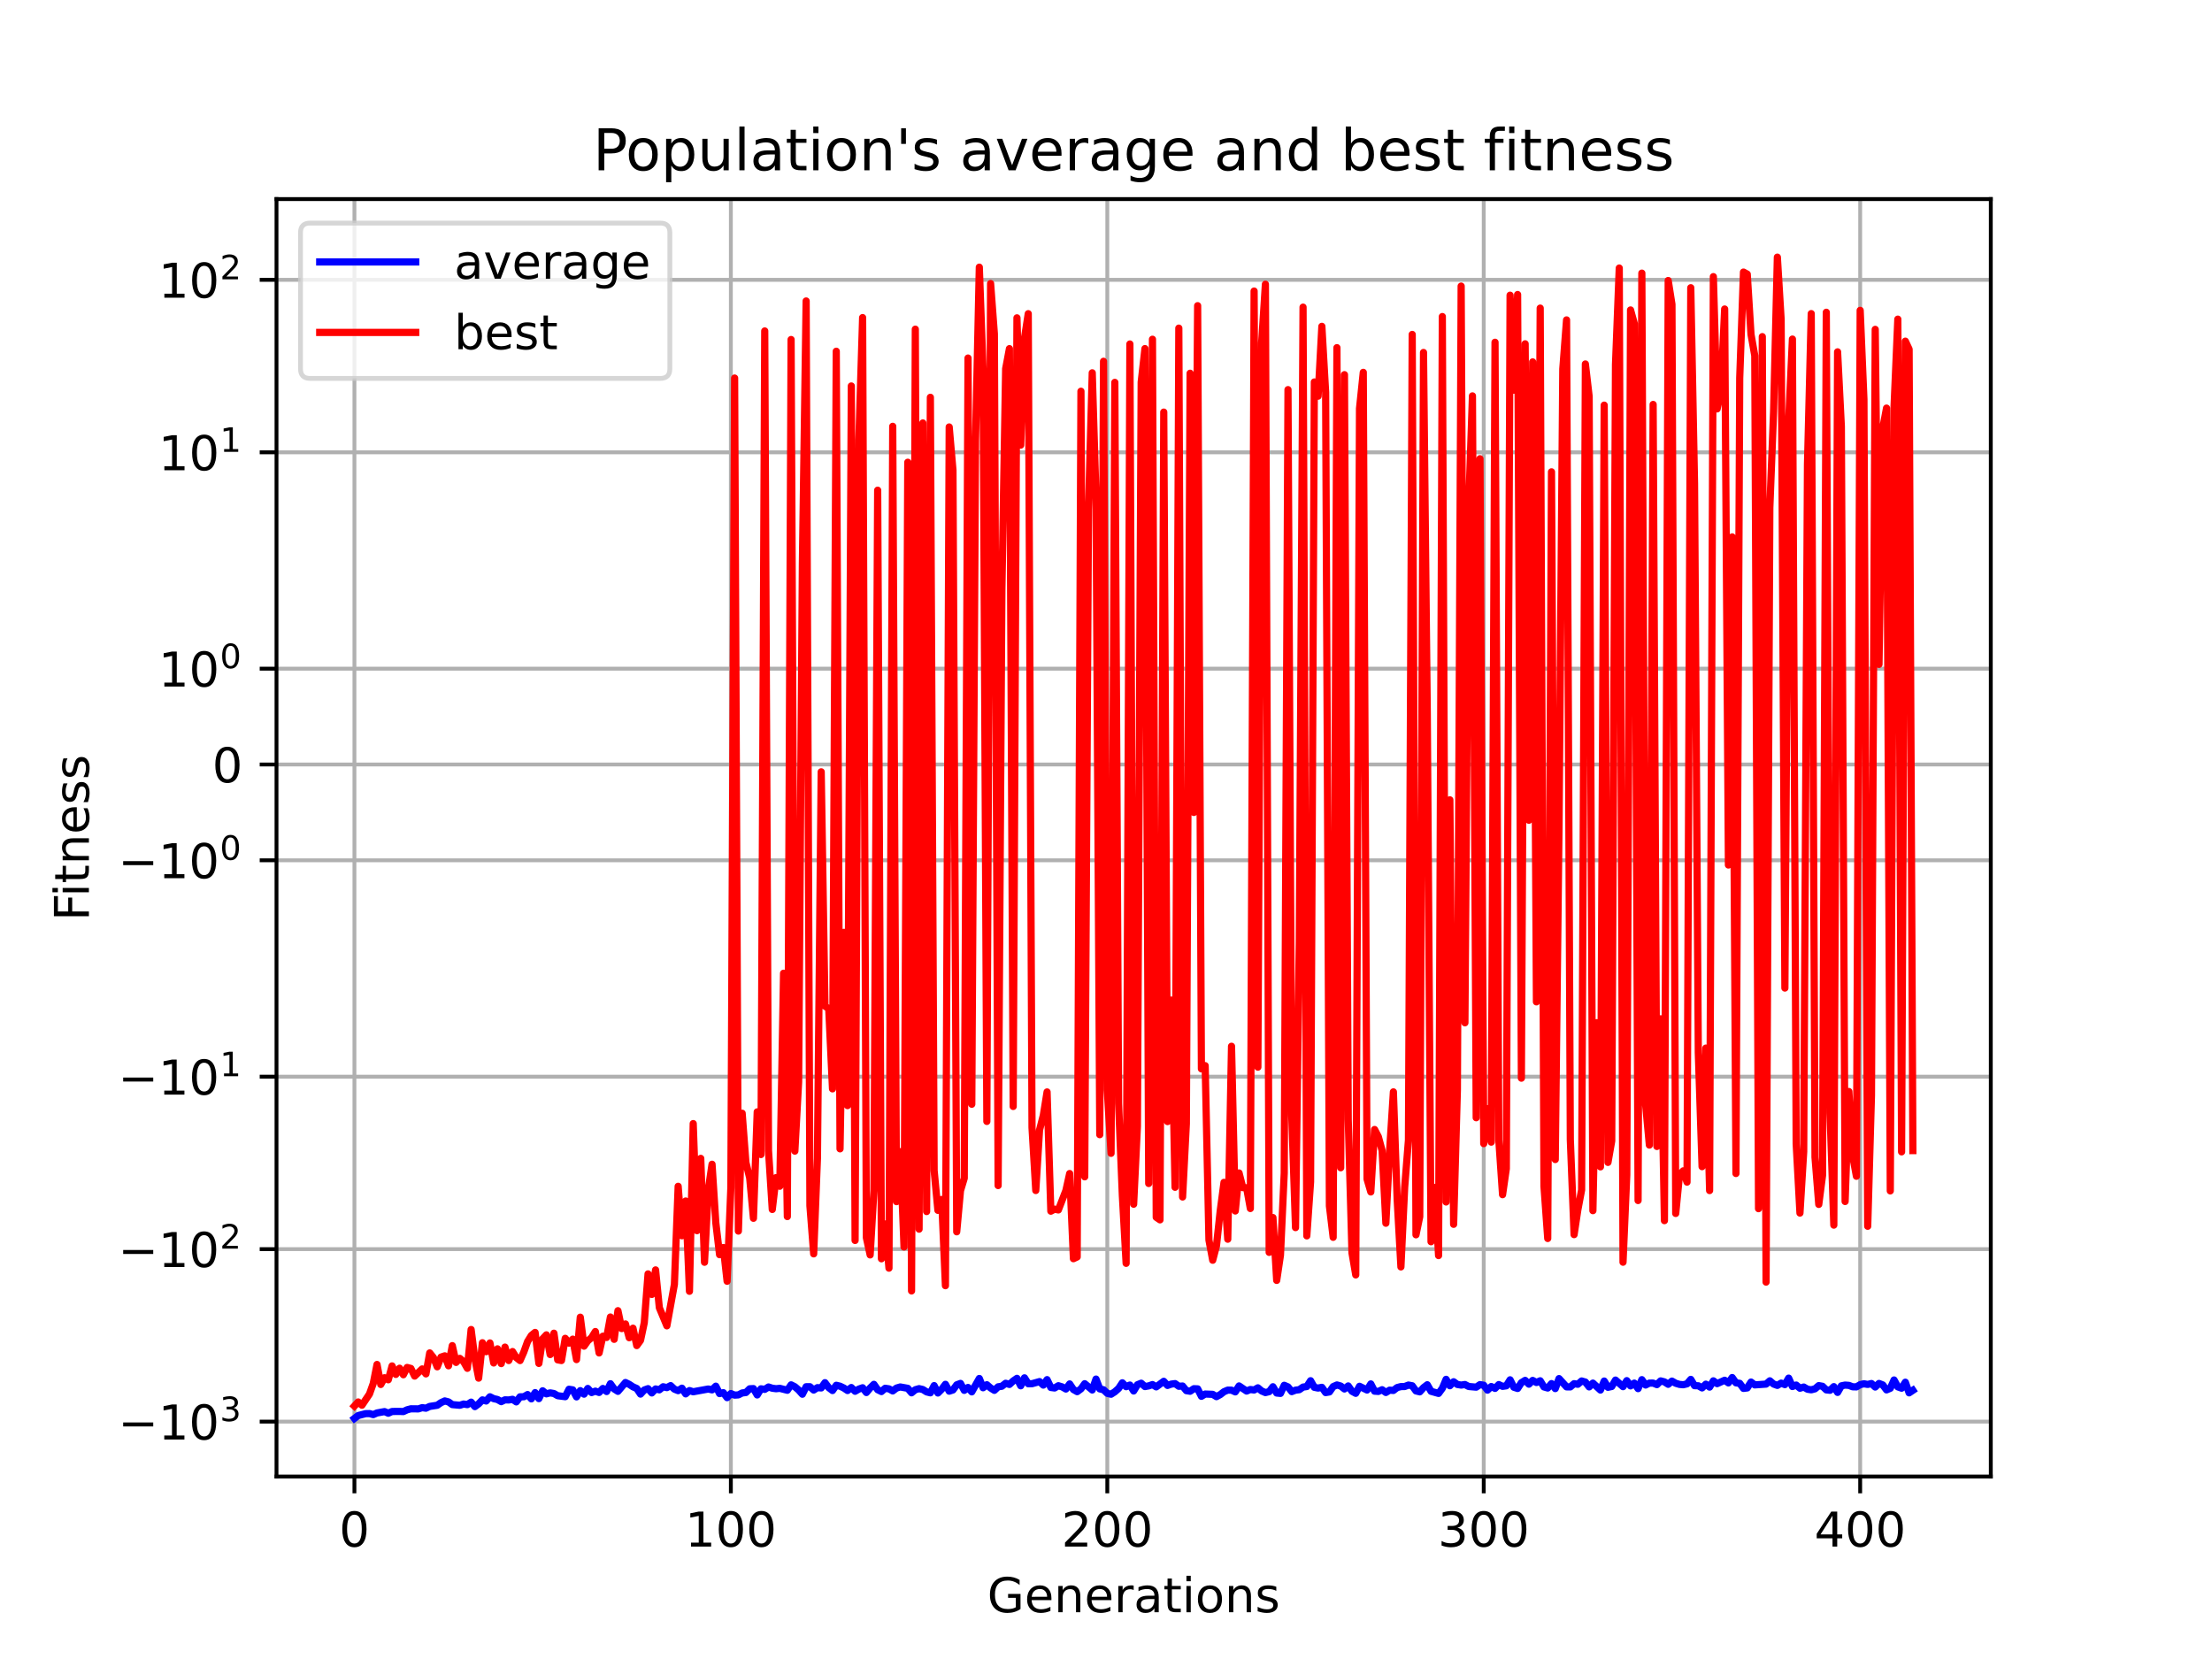 <?xml version="1.0" encoding="utf-8" standalone="no"?>
<!DOCTYPE svg PUBLIC "-//W3C//DTD SVG 1.1//EN"
  "http://www.w3.org/Graphics/SVG/1.1/DTD/svg11.dtd">
<!-- Created with matplotlib (https://matplotlib.org/) -->
<svg height="345.6pt" version="1.1" viewBox="0 0 460.8 345.6" width="460.8pt" xmlns="http://www.w3.org/2000/svg" xmlns:xlink="http://www.w3.org/1999/xlink">
 <defs>
  <style type="text/css">*{stroke-linecap:butt;stroke-linejoin:round;}</style>
 </defs>
 <g id="figure_1">
  <g id="patch_1">
   <path d="M 0 345.6 
L 460.8 345.6 
L 460.8 0 
L 0 0 
z
" style="fill:#ffffff;"/>
  </g>
  <g id="axes_1">
   <g id="patch_2">
    <path d="M 57.6 307.584 
L 414.72 307.584 
L 414.72 41.472 
L 57.6 41.472 
z
" style="fill:#ffffff;"/>
   </g>
   <g id="matplotlib.axis_1">
    <g id="xtick_1">
     <g id="line2d_1">
      <path clip-path="url(#p7d043d5102)" d="M 73.833 307.584 
L 73.833 41.472 
" style="fill:none;stroke:#b0b0b0;stroke-linecap:square;stroke-width:0.8;"/>
     </g>
     <g id="line2d_2">
      <defs>
       <path d="M 0 0 
L 0 3.5 
" id="m1ba2035f7d" style="stroke:#000000;stroke-width:0.8;"/>
      </defs>
      <g>
       <use style="stroke:#000000;stroke-width:0.8;" x="73.833" xlink:href="#m1ba2035f7d" y="307.584"/>
      </g>
     </g>
     <g id="text_1">
      <!-- 0 -->
      <g transform="translate(70.651 322.182)scale(0.1 -0.1)">
       <defs>
        <path d="M 31.781 66.406 
Q 24.172 66.406 20.328 58.906 
Q 16.5 51.422 16.5 36.375 
Q 16.5 21.391 20.328 13.891 
Q 24.172 6.391 31.781 6.391 
Q 39.453 6.391 43.281 13.891 
Q 47.125 21.391 47.125 36.375 
Q 47.125 51.422 43.281 58.906 
Q 39.453 66.406 31.781 66.406 
z
M 31.781 74.219 
Q 44.047 74.219 50.516 64.516 
Q 56.984 54.828 56.984 36.375 
Q 56.984 17.969 50.516 8.266 
Q 44.047 -1.422 31.781 -1.422 
Q 19.531 -1.422 13.062 8.266 
Q 6.594 17.969 6.594 36.375 
Q 6.594 54.828 13.062 64.516 
Q 19.531 74.219 31.781 74.219 
z
" id="DejaVuSans-48"/>
       </defs>
       <use xlink:href="#DejaVuSans-48"/>
      </g>
     </g>
    </g>
    <g id="xtick_2">
     <g id="line2d_3">
      <path clip-path="url(#p7d043d5102)" d="M 152.252 307.584 
L 152.252 41.472 
" style="fill:none;stroke:#b0b0b0;stroke-linecap:square;stroke-width:0.8;"/>
     </g>
     <g id="line2d_4">
      <g>
       <use style="stroke:#000000;stroke-width:0.8;" x="152.252" xlink:href="#m1ba2035f7d" y="307.584"/>
      </g>
     </g>
     <g id="text_2">
      <!-- 100 -->
      <g transform="translate(142.708 322.182)scale(0.1 -0.1)">
       <defs>
        <path d="M 12.406 8.297 
L 28.516 8.297 
L 28.516 63.922 
L 10.984 60.406 
L 10.984 69.391 
L 28.422 72.906 
L 38.281 72.906 
L 38.281 8.297 
L 54.391 8.297 
L 54.391 0 
L 12.406 0 
z
" id="DejaVuSans-49"/>
       </defs>
       <use xlink:href="#DejaVuSans-49"/>
       <use x="63.623" xlink:href="#DejaVuSans-48"/>
       <use x="127.246" xlink:href="#DejaVuSans-48"/>
      </g>
     </g>
    </g>
    <g id="xtick_3">
     <g id="line2d_5">
      <path clip-path="url(#p7d043d5102)" d="M 230.671 307.584 
L 230.671 41.472 
" style="fill:none;stroke:#b0b0b0;stroke-linecap:square;stroke-width:0.8;"/>
     </g>
     <g id="line2d_6">
      <g>
       <use style="stroke:#000000;stroke-width:0.8;" x="230.671" xlink:href="#m1ba2035f7d" y="307.584"/>
      </g>
     </g>
     <g id="text_3">
      <!-- 200 -->
      <g transform="translate(221.127 322.182)scale(0.1 -0.1)">
       <defs>
        <path d="M 19.188 8.297 
L 53.609 8.297 
L 53.609 0 
L 7.328 0 
L 7.328 8.297 
Q 12.938 14.109 22.625 23.891 
Q 32.328 33.688 34.812 36.531 
Q 39.547 41.844 41.422 45.531 
Q 43.312 49.219 43.312 52.781 
Q 43.312 58.594 39.234 62.25 
Q 35.156 65.922 28.609 65.922 
Q 23.969 65.922 18.812 64.312 
Q 13.672 62.703 7.812 59.422 
L 7.812 69.391 
Q 13.766 71.781 18.938 73 
Q 24.125 74.219 28.422 74.219 
Q 39.75 74.219 46.484 68.547 
Q 53.219 62.891 53.219 53.422 
Q 53.219 48.922 51.531 44.891 
Q 49.859 40.875 45.406 35.406 
Q 44.188 33.984 37.641 27.219 
Q 31.109 20.453 19.188 8.297 
z
" id="DejaVuSans-50"/>
       </defs>
       <use xlink:href="#DejaVuSans-50"/>
       <use x="63.623" xlink:href="#DejaVuSans-48"/>
       <use x="127.246" xlink:href="#DejaVuSans-48"/>
      </g>
     </g>
    </g>
    <g id="xtick_4">
     <g id="line2d_7">
      <path clip-path="url(#p7d043d5102)" d="M 309.09 307.584 
L 309.09 41.472 
" style="fill:none;stroke:#b0b0b0;stroke-linecap:square;stroke-width:0.8;"/>
     </g>
     <g id="line2d_8">
      <g>
       <use style="stroke:#000000;stroke-width:0.8;" x="309.09" xlink:href="#m1ba2035f7d" y="307.584"/>
      </g>
     </g>
     <g id="text_4">
      <!-- 300 -->
      <g transform="translate(299.546 322.182)scale(0.1 -0.1)">
       <defs>
        <path d="M 40.578 39.312 
Q 47.656 37.797 51.625 33 
Q 55.609 28.219 55.609 21.188 
Q 55.609 10.406 48.188 4.484 
Q 40.766 -1.422 27.094 -1.422 
Q 22.516 -1.422 17.656 -0.516 
Q 12.797 0.391 7.625 2.203 
L 7.625 11.719 
Q 11.719 9.328 16.594 8.109 
Q 21.484 6.891 26.812 6.891 
Q 36.078 6.891 40.938 10.547 
Q 45.797 14.203 45.797 21.188 
Q 45.797 27.641 41.281 31.266 
Q 36.766 34.906 28.719 34.906 
L 20.219 34.906 
L 20.219 43.016 
L 29.109 43.016 
Q 36.375 43.016 40.234 45.922 
Q 44.094 48.828 44.094 54.297 
Q 44.094 59.906 40.109 62.906 
Q 36.141 65.922 28.719 65.922 
Q 24.656 65.922 20.016 65.031 
Q 15.375 64.156 9.812 62.312 
L 9.812 71.094 
Q 15.438 72.656 20.344 73.438 
Q 25.25 74.219 29.594 74.219 
Q 40.828 74.219 47.359 69.109 
Q 53.906 64.016 53.906 55.328 
Q 53.906 49.266 50.438 45.094 
Q 46.969 40.922 40.578 39.312 
z
" id="DejaVuSans-51"/>
       </defs>
       <use xlink:href="#DejaVuSans-51"/>
       <use x="63.623" xlink:href="#DejaVuSans-48"/>
       <use x="127.246" xlink:href="#DejaVuSans-48"/>
      </g>
     </g>
    </g>
    <g id="xtick_5">
     <g id="line2d_9">
      <path clip-path="url(#p7d043d5102)" d="M 387.509 307.584 
L 387.509 41.472 
" style="fill:none;stroke:#b0b0b0;stroke-linecap:square;stroke-width:0.8;"/>
     </g>
     <g id="line2d_10">
      <g>
       <use style="stroke:#000000;stroke-width:0.8;" x="387.509" xlink:href="#m1ba2035f7d" y="307.584"/>
      </g>
     </g>
     <g id="text_5">
      <!-- 400 -->
      <g transform="translate(377.965 322.182)scale(0.1 -0.1)">
       <defs>
        <path d="M 37.797 64.312 
L 12.891 25.391 
L 37.797 25.391 
z
M 35.203 72.906 
L 47.609 72.906 
L 47.609 25.391 
L 58.016 25.391 
L 58.016 17.188 
L 47.609 17.188 
L 47.609 0 
L 37.797 0 
L 37.797 17.188 
L 4.891 17.188 
L 4.891 26.703 
z
" id="DejaVuSans-52"/>
       </defs>
       <use xlink:href="#DejaVuSans-52"/>
       <use x="63.623" xlink:href="#DejaVuSans-48"/>
       <use x="127.246" xlink:href="#DejaVuSans-48"/>
      </g>
     </g>
    </g>
    <g id="text_6">
     <!-- Generations -->
     <g transform="translate(205.662 335.861)scale(0.1 -0.1)">
      <defs>
       <path d="M 59.516 10.406 
L 59.516 29.984 
L 43.406 29.984 
L 43.406 38.094 
L 69.281 38.094 
L 69.281 6.781 
Q 63.578 2.734 56.688 0.656 
Q 49.812 -1.422 42 -1.422 
Q 24.906 -1.422 15.25 8.562 
Q 5.609 18.562 5.609 36.375 
Q 5.609 54.25 15.25 64.234 
Q 24.906 74.219 42 74.219 
Q 49.125 74.219 55.547 72.453 
Q 61.969 70.703 67.391 67.281 
L 67.391 56.781 
Q 61.922 61.422 55.766 63.766 
Q 49.609 66.109 42.828 66.109 
Q 29.438 66.109 22.719 58.641 
Q 16.016 51.172 16.016 36.375 
Q 16.016 21.625 22.719 14.156 
Q 29.438 6.688 42.828 6.688 
Q 48.047 6.688 52.141 7.594 
Q 56.25 8.5 59.516 10.406 
z
" id="DejaVuSans-71"/>
       <path d="M 56.203 29.594 
L 56.203 25.203 
L 14.891 25.203 
Q 15.484 15.922 20.484 11.062 
Q 25.484 6.203 34.422 6.203 
Q 39.594 6.203 44.453 7.469 
Q 49.312 8.734 54.109 11.281 
L 54.109 2.781 
Q 49.266 0.734 44.188 -0.344 
Q 39.109 -1.422 33.891 -1.422 
Q 20.797 -1.422 13.156 6.188 
Q 5.516 13.812 5.516 26.812 
Q 5.516 40.234 12.766 48.109 
Q 20.016 56 32.328 56 
Q 43.359 56 49.781 48.891 
Q 56.203 41.797 56.203 29.594 
z
M 47.219 32.234 
Q 47.125 39.594 43.094 43.984 
Q 39.062 48.391 32.422 48.391 
Q 24.906 48.391 20.391 44.141 
Q 15.875 39.891 15.188 32.172 
z
" id="DejaVuSans-101"/>
       <path d="M 54.891 33.016 
L 54.891 0 
L 45.906 0 
L 45.906 32.719 
Q 45.906 40.484 42.875 44.328 
Q 39.844 48.188 33.797 48.188 
Q 26.516 48.188 22.312 43.547 
Q 18.109 38.922 18.109 30.906 
L 18.109 0 
L 9.078 0 
L 9.078 54.688 
L 18.109 54.688 
L 18.109 46.188 
Q 21.344 51.125 25.703 53.562 
Q 30.078 56 35.797 56 
Q 45.219 56 50.047 50.172 
Q 54.891 44.344 54.891 33.016 
z
" id="DejaVuSans-110"/>
       <path d="M 41.109 46.297 
Q 39.594 47.172 37.812 47.578 
Q 36.031 48 33.891 48 
Q 26.266 48 22.188 43.047 
Q 18.109 38.094 18.109 28.812 
L 18.109 0 
L 9.078 0 
L 9.078 54.688 
L 18.109 54.688 
L 18.109 46.188 
Q 20.953 51.172 25.484 53.578 
Q 30.031 56 36.531 56 
Q 37.453 56 38.578 55.875 
Q 39.703 55.766 41.062 55.516 
z
" id="DejaVuSans-114"/>
       <path d="M 34.281 27.484 
Q 23.391 27.484 19.188 25 
Q 14.984 22.516 14.984 16.5 
Q 14.984 11.719 18.141 8.906 
Q 21.297 6.109 26.703 6.109 
Q 34.188 6.109 38.703 11.406 
Q 43.219 16.703 43.219 25.484 
L 43.219 27.484 
z
M 52.203 31.203 
L 52.203 0 
L 43.219 0 
L 43.219 8.297 
Q 40.141 3.328 35.547 0.953 
Q 30.953 -1.422 24.312 -1.422 
Q 15.922 -1.422 10.953 3.297 
Q 6 8.016 6 15.922 
Q 6 25.141 12.172 29.828 
Q 18.359 34.516 30.609 34.516 
L 43.219 34.516 
L 43.219 35.406 
Q 43.219 41.609 39.141 45 
Q 35.062 48.391 27.688 48.391 
Q 23 48.391 18.547 47.266 
Q 14.109 46.141 10.016 43.891 
L 10.016 52.203 
Q 14.938 54.109 19.578 55.047 
Q 24.219 56 28.609 56 
Q 40.484 56 46.344 49.844 
Q 52.203 43.703 52.203 31.203 
z
" id="DejaVuSans-97"/>
       <path d="M 18.312 70.219 
L 18.312 54.688 
L 36.812 54.688 
L 36.812 47.703 
L 18.312 47.703 
L 18.312 18.016 
Q 18.312 11.328 20.141 9.422 
Q 21.969 7.516 27.594 7.516 
L 36.812 7.516 
L 36.812 0 
L 27.594 0 
Q 17.188 0 13.234 3.875 
Q 9.281 7.766 9.281 18.016 
L 9.281 47.703 
L 2.688 47.703 
L 2.688 54.688 
L 9.281 54.688 
L 9.281 70.219 
z
" id="DejaVuSans-116"/>
       <path d="M 9.422 54.688 
L 18.406 54.688 
L 18.406 0 
L 9.422 0 
z
M 9.422 75.984 
L 18.406 75.984 
L 18.406 64.594 
L 9.422 64.594 
z
" id="DejaVuSans-105"/>
       <path d="M 30.609 48.391 
Q 23.391 48.391 19.188 42.75 
Q 14.984 37.109 14.984 27.297 
Q 14.984 17.484 19.156 11.844 
Q 23.344 6.203 30.609 6.203 
Q 37.797 6.203 41.984 11.859 
Q 46.188 17.531 46.188 27.297 
Q 46.188 37.016 41.984 42.703 
Q 37.797 48.391 30.609 48.391 
z
M 30.609 56 
Q 42.328 56 49.016 48.375 
Q 55.719 40.766 55.719 27.297 
Q 55.719 13.875 49.016 6.219 
Q 42.328 -1.422 30.609 -1.422 
Q 18.844 -1.422 12.172 6.219 
Q 5.516 13.875 5.516 27.297 
Q 5.516 40.766 12.172 48.375 
Q 18.844 56 30.609 56 
z
" id="DejaVuSans-111"/>
       <path d="M 44.281 53.078 
L 44.281 44.578 
Q 40.484 46.531 36.375 47.5 
Q 32.281 48.484 27.875 48.484 
Q 21.188 48.484 17.844 46.438 
Q 14.5 44.391 14.5 40.281 
Q 14.5 37.156 16.891 35.375 
Q 19.281 33.594 26.516 31.984 
L 29.594 31.297 
Q 39.156 29.25 43.188 25.516 
Q 47.219 21.781 47.219 15.094 
Q 47.219 7.469 41.188 3.016 
Q 35.156 -1.422 24.609 -1.422 
Q 20.219 -1.422 15.453 -0.562 
Q 10.688 0.297 5.422 2 
L 5.422 11.281 
Q 10.406 8.688 15.234 7.391 
Q 20.062 6.109 24.812 6.109 
Q 31.156 6.109 34.562 8.281 
Q 37.984 10.453 37.984 14.406 
Q 37.984 18.062 35.516 20.016 
Q 33.062 21.969 24.703 23.781 
L 21.578 24.516 
Q 13.234 26.266 9.516 29.906 
Q 5.812 33.547 5.812 39.891 
Q 5.812 47.609 11.281 51.797 
Q 16.75 56 26.812 56 
Q 31.781 56 36.172 55.266 
Q 40.578 54.547 44.281 53.078 
z
" id="DejaVuSans-115"/>
      </defs>
      <use xlink:href="#DejaVuSans-71"/>
      <use x="77.49" xlink:href="#DejaVuSans-101"/>
      <use x="139.014" xlink:href="#DejaVuSans-110"/>
      <use x="202.393" xlink:href="#DejaVuSans-101"/>
      <use x="263.916" xlink:href="#DejaVuSans-114"/>
      <use x="305.029" xlink:href="#DejaVuSans-97"/>
      <use x="366.309" xlink:href="#DejaVuSans-116"/>
      <use x="405.518" xlink:href="#DejaVuSans-105"/>
      <use x="433.301" xlink:href="#DejaVuSans-111"/>
      <use x="494.482" xlink:href="#DejaVuSans-110"/>
      <use x="557.861" xlink:href="#DejaVuSans-115"/>
     </g>
    </g>
   </g>
   <g id="matplotlib.axis_2">
    <g id="ytick_1">
     <g id="line2d_11">
      <path clip-path="url(#p7d043d5102)" d="M 57.6 296.151 
L 414.72 296.151 
" style="fill:none;stroke:#b0b0b0;stroke-linecap:square;stroke-width:0.8;"/>
     </g>
     <g id="line2d_12">
      <defs>
       <path d="M 0 0 
L -3.5 0 
" id="m84f7c25b26" style="stroke:#000000;stroke-width:0.8;"/>
      </defs>
      <g>
       <use style="stroke:#000000;stroke-width:0.8;" x="57.6" xlink:href="#m84f7c25b26" y="296.151"/>
      </g>
     </g>
     <g id="text_7">
      <!-- $\mathdefault{-10^{3}}$ -->
      <g transform="translate(24.6 299.95)scale(0.1 -0.1)">
       <defs>
        <path d="M 10.594 35.5 
L 73.188 35.5 
L 73.188 27.203 
L 10.594 27.203 
z
" id="DejaVuSans-8722"/>
       </defs>
       <use transform="translate(0 0.766)" xlink:href="#DejaVuSans-8722"/>
       <use transform="translate(83.789 0.766)" xlink:href="#DejaVuSans-49"/>
       <use transform="translate(147.412 0.766)" xlink:href="#DejaVuSans-48"/>
       <use transform="translate(211.992 39.047)scale(0.7)" xlink:href="#DejaVuSans-51"/>
      </g>
     </g>
    </g>
    <g id="ytick_2">
     <g id="line2d_13">
      <path clip-path="url(#p7d043d5102)" d="M 57.6 260.222 
L 414.72 260.222 
" style="fill:none;stroke:#b0b0b0;stroke-linecap:square;stroke-width:0.8;"/>
     </g>
     <g id="line2d_14">
      <g>
       <use style="stroke:#000000;stroke-width:0.8;" x="57.6" xlink:href="#m84f7c25b26" y="260.222"/>
      </g>
     </g>
     <g id="text_8">
      <!-- $\mathdefault{-10^{2}}$ -->
      <g transform="translate(24.6 264.021)scale(0.1 -0.1)">
       <use transform="translate(0 0.766)" xlink:href="#DejaVuSans-8722"/>
       <use transform="translate(83.789 0.766)" xlink:href="#DejaVuSans-49"/>
       <use transform="translate(147.412 0.766)" xlink:href="#DejaVuSans-48"/>
       <use transform="translate(211.992 39.047)scale(0.7)" xlink:href="#DejaVuSans-50"/>
      </g>
     </g>
    </g>
    <g id="ytick_3">
     <g id="line2d_15">
      <path clip-path="url(#p7d043d5102)" d="M 57.6 224.293 
L 414.72 224.293 
" style="fill:none;stroke:#b0b0b0;stroke-linecap:square;stroke-width:0.8;"/>
     </g>
     <g id="line2d_16">
      <g>
       <use style="stroke:#000000;stroke-width:0.8;" x="57.6" xlink:href="#m84f7c25b26" y="224.293"/>
      </g>
     </g>
     <g id="text_9">
      <!-- $\mathdefault{-10^{1}}$ -->
      <g transform="translate(24.6 228.092)scale(0.1 -0.1)">
       <use transform="translate(0 0.684)" xlink:href="#DejaVuSans-8722"/>
       <use transform="translate(83.789 0.684)" xlink:href="#DejaVuSans-49"/>
       <use transform="translate(147.412 0.684)" xlink:href="#DejaVuSans-48"/>
       <use transform="translate(211.992 38.966)scale(0.7)" xlink:href="#DejaVuSans-49"/>
      </g>
     </g>
    </g>
    <g id="ytick_4">
     <g id="line2d_17">
      <path clip-path="url(#p7d043d5102)" d="M 57.6 179.219 
L 414.72 179.219 
" style="fill:none;stroke:#b0b0b0;stroke-linecap:square;stroke-width:0.8;"/>
     </g>
     <g id="line2d_18">
      <g>
       <use style="stroke:#000000;stroke-width:0.8;" x="57.6" xlink:href="#m84f7c25b26" y="179.219"/>
      </g>
     </g>
     <g id="text_10">
      <!-- $\mathdefault{-10^{0}}$ -->
      <g transform="translate(24.6 183.018)scale(0.1 -0.1)">
       <use transform="translate(0 0.766)" xlink:href="#DejaVuSans-8722"/>
       <use transform="translate(83.789 0.766)" xlink:href="#DejaVuSans-49"/>
       <use transform="translate(147.412 0.766)" xlink:href="#DejaVuSans-48"/>
       <use transform="translate(211.992 39.047)scale(0.7)" xlink:href="#DejaVuSans-48"/>
      </g>
     </g>
    </g>
    <g id="ytick_5">
     <g id="line2d_19">
      <path clip-path="url(#p7d043d5102)" d="M 57.6 159.258 
L 414.72 159.258 
" style="fill:none;stroke:#b0b0b0;stroke-linecap:square;stroke-width:0.8;"/>
     </g>
     <g id="line2d_20">
      <g>
       <use style="stroke:#000000;stroke-width:0.8;" x="57.6" xlink:href="#m84f7c25b26" y="159.258"/>
      </g>
     </g>
     <g id="text_11">
      <!-- $\mathdefault{0}$ -->
      <g transform="translate(44.2 163.058)scale(0.1 -0.1)">
       <use transform="translate(0 0.781)" xlink:href="#DejaVuSans-48"/>
      </g>
     </g>
    </g>
    <g id="ytick_6">
     <g id="line2d_21">
      <path clip-path="url(#p7d043d5102)" d="M 57.6 139.298 
L 414.72 139.298 
" style="fill:none;stroke:#b0b0b0;stroke-linecap:square;stroke-width:0.8;"/>
     </g>
     <g id="line2d_22">
      <g>
       <use style="stroke:#000000;stroke-width:0.8;" x="57.6" xlink:href="#m84f7c25b26" y="139.298"/>
      </g>
     </g>
     <g id="text_12">
      <!-- $\mathdefault{10^{0}}$ -->
      <g transform="translate(33 143.097)scale(0.1 -0.1)">
       <use transform="translate(0 0.766)" xlink:href="#DejaVuSans-49"/>
       <use transform="translate(63.623 0.766)" xlink:href="#DejaVuSans-48"/>
       <use transform="translate(128.203 39.047)scale(0.7)" xlink:href="#DejaVuSans-48"/>
      </g>
     </g>
    </g>
    <g id="ytick_7">
     <g id="line2d_23">
      <path clip-path="url(#p7d043d5102)" d="M 57.6 94.224 
L 414.72 94.224 
" style="fill:none;stroke:#b0b0b0;stroke-linecap:square;stroke-width:0.8;"/>
     </g>
     <g id="line2d_24">
      <g>
       <use style="stroke:#000000;stroke-width:0.8;" x="57.6" xlink:href="#m84f7c25b26" y="94.224"/>
      </g>
     </g>
     <g id="text_13">
      <!-- $\mathdefault{10^{1}}$ -->
      <g transform="translate(33 98.023)scale(0.1 -0.1)">
       <use transform="translate(0 0.684)" xlink:href="#DejaVuSans-49"/>
       <use transform="translate(63.623 0.684)" xlink:href="#DejaVuSans-48"/>
       <use transform="translate(128.203 38.966)scale(0.7)" xlink:href="#DejaVuSans-49"/>
      </g>
     </g>
    </g>
    <g id="ytick_8">
     <g id="line2d_25">
      <path clip-path="url(#p7d043d5102)" d="M 57.6 58.295 
L 414.72 58.295 
" style="fill:none;stroke:#b0b0b0;stroke-linecap:square;stroke-width:0.8;"/>
     </g>
     <g id="line2d_26">
      <g>
       <use style="stroke:#000000;stroke-width:0.8;" x="57.6" xlink:href="#m84f7c25b26" y="58.295"/>
      </g>
     </g>
     <g id="text_14">
      <!-- $\mathdefault{10^{2}}$ -->
      <g transform="translate(33 62.094)scale(0.1 -0.1)">
       <use transform="translate(0 0.766)" xlink:href="#DejaVuSans-49"/>
       <use transform="translate(63.623 0.766)" xlink:href="#DejaVuSans-48"/>
       <use transform="translate(128.203 39.047)scale(0.7)" xlink:href="#DejaVuSans-50"/>
      </g>
     </g>
    </g>
    <g id="text_15">
     <!-- Fitness -->
     <g transform="translate(18.52 191.845)rotate(-90)scale(0.1 -0.1)">
      <defs>
       <path d="M 9.812 72.906 
L 51.703 72.906 
L 51.703 64.594 
L 19.672 64.594 
L 19.672 43.109 
L 48.578 43.109 
L 48.578 34.812 
L 19.672 34.812 
L 19.672 0 
L 9.812 0 
z
" id="DejaVuSans-70"/>
      </defs>
      <use xlink:href="#DejaVuSans-70"/>
      <use x="50.27" xlink:href="#DejaVuSans-105"/>
      <use x="78.053" xlink:href="#DejaVuSans-116"/>
      <use x="117.262" xlink:href="#DejaVuSans-110"/>
      <use x="180.641" xlink:href="#DejaVuSans-101"/>
      <use x="242.164" xlink:href="#DejaVuSans-115"/>
      <use x="294.264" xlink:href="#DejaVuSans-115"/>
     </g>
    </g>
   </g>
   <g id="line2d_27">
    <path clip-path="url(#p7d043d5102)" d="M 73.833 295.488 
L 74.617 294.884 
L 76.185 294.49 
L 76.969 294.473 
L 77.754 294.687 
L 78.538 294.345 
L 80.106 294.06 
L 80.89 294.398 
L 81.675 294.038 
L 83.243 294.022 
L 84.027 294.056 
L 84.811 293.689 
L 85.596 293.479 
L 87.164 293.497 
L 87.948 293.24 
L 88.732 293.351 
L 89.517 292.984 
L 91.085 292.74 
L 91.869 292.199 
L 92.653 291.84 
L 93.437 292.045 
L 94.222 292.604 
L 95.79 292.743 
L 96.574 292.489 
L 97.358 292.609 
L 98.143 292.092 
L 98.927 293.02 
L 99.711 292.44 
L 100.495 291.624 
L 101.279 291.854 
L 102.064 290.976 
L 102.848 291.367 
L 103.632 291.54 
L 104.416 291.986 
L 105.2 291.613 
L 105.985 291.64 
L 106.769 291.503 
L 107.553 292.035 
L 108.337 290.981 
L 109.121 290.97 
L 109.905 290.51 
L 110.69 291.407 
L 111.474 290.107 
L 112.258 291.358 
L 113.042 289.731 
L 113.826 290.363 
L 114.611 290.161 
L 115.395 290.296 
L 116.179 290.753 
L 117.747 290.955 
L 118.532 289.41 
L 119.316 289.535 
L 120.1 290.995 
L 120.884 289.695 
L 121.668 290.426 
L 122.452 289.241 
L 123.237 290.094 
L 124.021 289.802 
L 124.805 290.076 
L 125.589 289.244 
L 126.373 289.88 
L 127.158 288.255 
L 127.942 289.341 
L 128.726 289.841 
L 130.294 288.004 
L 131.079 288.386 
L 131.863 288.902 
L 132.647 289.248 
L 133.431 290.413 
L 134.215 289.561 
L 135 289.283 
L 135.784 290.173 
L 136.568 289.347 
L 137.352 289.528 
L 138.136 288.886 
L 138.92 289.065 
L 139.705 288.65 
L 140.489 289.387 
L 141.273 289.696 
L 142.057 289.186 
L 142.841 290.369 
L 143.626 289.682 
L 144.41 289.929 
L 147.547 289.358 
L 148.331 289.532 
L 149.115 288.766 
L 149.899 290.311 
L 150.683 290.118 
L 151.468 291.154 
L 152.252 290.302 
L 153.036 290.632 
L 153.82 290.581 
L 154.604 290.178 
L 155.388 290.088 
L 156.173 289.311 
L 156.957 289.271 
L 157.741 290.595 
L 158.525 289.314 
L 159.309 289.431 
L 160.094 288.935 
L 160.878 289.191 
L 161.662 289.295 
L 162.446 289.217 
L 164.015 289.616 
L 164.799 288.488 
L 165.583 288.883 
L 166.367 289.559 
L 167.151 290.44 
L 167.935 288.882 
L 168.72 288.878 
L 169.504 289.572 
L 170.288 289.07 
L 171.072 289.134 
L 171.856 288.035 
L 172.641 289.071 
L 173.425 289.673 
L 174.209 288.578 
L 174.993 288.768 
L 175.777 289.146 
L 176.562 289.671 
L 177.346 289.049 
L 178.13 289.825 
L 178.914 289.372 
L 179.698 289.095 
L 180.483 290.087 
L 181.267 289.141 
L 182.051 288.383 
L 182.835 289.501 
L 183.619 289.885 
L 184.403 289.204 
L 185.188 289.321 
L 185.972 289.756 
L 186.756 289.16 
L 187.54 288.928 
L 189.109 289.211 
L 189.893 290.148 
L 190.677 289.505 
L 191.461 289.281 
L 192.245 289.462 
L 193.03 289.957 
L 193.814 290.149 
L 194.598 288.647 
L 195.382 290.189 
L 196.166 289.407 
L 196.951 288.38 
L 197.735 289.807 
L 198.519 289.553 
L 199.303 288.485 
L 200.087 288.192 
L 200.871 289.636 
L 201.656 289.034 
L 202.44 289.947 
L 204.008 287.161 
L 204.792 289.094 
L 205.577 288.466 
L 206.361 289.143 
L 207.145 289.633 
L 207.929 288.898 
L 208.713 288.777 
L 209.498 288.159 
L 210.282 288.405 
L 211.066 287.682 
L 211.85 287.135 
L 212.634 288.686 
L 213.418 287.026 
L 214.203 288.263 
L 214.987 288.252 
L 216.555 287.811 
L 217.339 288.539 
L 218.124 287.406 
L 218.908 289.036 
L 219.692 289.142 
L 220.476 288.672 
L 221.26 288.913 
L 222.045 289.359 
L 222.829 288.298 
L 223.613 289.466 
L 224.397 289.908 
L 225.181 289.328 
L 225.966 288.254 
L 227.534 289.556 
L 228.318 287.287 
L 229.102 289.326 
L 229.886 289.514 
L 230.671 290.261 
L 231.455 290.443 
L 232.239 289.939 
L 233.023 289.24 
L 233.807 288.063 
L 234.592 288.872 
L 235.376 288.529 
L 236.16 289.763 
L 236.944 288.468 
L 237.728 288.148 
L 238.513 288.844 
L 239.297 288.705 
L 240.081 288.433 
L 240.865 288.91 
L 242.434 287.752 
L 243.218 288.61 
L 244.002 288.335 
L 244.786 288.229 
L 245.57 288.786 
L 246.354 288.734 
L 247.139 289.699 
L 247.923 289.822 
L 248.707 289.294 
L 249.491 289.325 
L 250.275 290.877 
L 251.06 290.403 
L 252.628 290.465 
L 253.412 290.946 
L 254.196 290.523 
L 254.981 289.919 
L 255.765 289.585 
L 256.549 289.595 
L 257.333 289.952 
L 258.117 288.714 
L 259.686 289.781 
L 260.47 289.46 
L 261.254 289.561 
L 262.038 289.108 
L 262.822 289.765 
L 263.607 290.1 
L 264.391 289.907 
L 265.175 288.882 
L 265.959 290.193 
L 266.743 290.271 
L 267.528 288.581 
L 268.312 288.92 
L 269.096 289.897 
L 269.88 289.596 
L 270.664 289.498 
L 271.449 288.955 
L 272.233 288.842 
L 273.017 287.628 
L 273.801 289.005 
L 274.585 289.162 
L 275.369 289.006 
L 276.154 290.101 
L 276.938 289.967 
L 277.722 288.856 
L 278.506 288.512 
L 279.29 288.733 
L 280.075 289.348 
L 280.859 288.715 
L 281.643 289.825 
L 282.427 290.253 
L 283.211 288.791 
L 284.78 289.567 
L 285.564 288.297 
L 286.348 289.808 
L 287.132 289.86 
L 287.917 289.506 
L 288.701 290.078 
L 289.485 289.597 
L 290.269 289.656 
L 291.053 289.051 
L 291.837 288.852 
L 292.622 288.837 
L 293.406 288.533 
L 294.19 288.681 
L 294.974 289.753 
L 295.758 289.946 
L 296.543 289.076 
L 297.327 288.469 
L 298.111 289.835 
L 299.679 290.276 
L 300.464 289.211 
L 301.248 287.341 
L 302.032 288.676 
L 302.816 287.843 
L 303.6 288.412 
L 304.385 288.537 
L 305.169 288.422 
L 305.953 288.831 
L 307.521 288.969 
L 308.305 288.441 
L 309.09 288.566 
L 309.874 289.589 
L 310.658 288.839 
L 311.442 289.229 
L 312.226 288.434 
L 313.011 288.802 
L 313.795 288.69 
L 314.579 287.443 
L 315.363 288.988 
L 316.147 289.243 
L 316.932 288.037 
L 317.716 287.561 
L 318.5 288.349 
L 319.284 287.567 
L 320.068 288.001 
L 320.852 287.642 
L 321.637 288.924 
L 322.421 289.149 
L 323.205 288.229 
L 323.989 289.268 
L 324.773 287.187 
L 326.342 288.908 
L 327.126 288.92 
L 327.91 288.246 
L 328.694 288.367 
L 329.479 287.683 
L 330.263 287.905 
L 331.047 288.914 
L 331.831 288.128 
L 333.4 289.573 
L 334.184 287.699 
L 334.968 289 
L 335.752 288.831 
L 336.536 287.494 
L 338.105 288.865 
L 338.889 287.614 
L 339.673 288.707 
L 340.457 288.13 
L 341.241 289.275 
L 342.026 287.408 
L 342.81 288.525 
L 343.594 288.125 
L 344.378 288.122 
L 345.162 288.444 
L 345.947 287.666 
L 346.731 287.869 
L 347.515 288.374 
L 348.299 287.712 
L 349.083 288.161 
L 349.868 288.396 
L 350.652 288.467 
L 351.436 288.281 
L 352.22 287.352 
L 353.004 288.66 
L 353.788 288.682 
L 354.573 289.126 
L 355.357 288.35 
L 356.141 288.956 
L 356.925 287.655 
L 357.709 288.24 
L 359.278 287.531 
L 360.062 288.081 
L 360.846 286.967 
L 361.63 288.069 
L 362.415 288.175 
L 363.199 289.23 
L 363.983 289.134 
L 364.767 287.908 
L 365.551 288.497 
L 367.904 288.334 
L 368.688 287.651 
L 369.472 288.325 
L 370.256 288.605 
L 371.041 288.127 
L 371.825 288.439 
L 372.609 287.088 
L 373.393 288.838 
L 374.177 288.531 
L 374.962 289.194 
L 375.746 288.943 
L 376.53 289.4 
L 377.314 289.522 
L 378.098 289.316 
L 378.883 288.647 
L 379.667 288.791 
L 380.451 289.536 
L 381.235 289.619 
L 382.019 288.861 
L 382.803 290.062 
L 383.588 288.7 
L 384.372 288.537 
L 385.156 288.6 
L 385.94 288.894 
L 386.724 288.914 
L 387.509 288.45 
L 388.293 288.267 
L 389.077 288.404 
L 389.861 288.215 
L 390.645 288.943 
L 391.43 288.199 
L 392.214 288.507 
L 392.998 289.538 
L 393.782 289.206 
L 394.566 287.476 
L 395.351 288.911 
L 396.135 289.185 
L 396.919 287.944 
L 397.703 290.155 
L 398.487 289.628 
L 398.487 289.628 
" style="fill:none;stroke:#0000ff;stroke-linecap:square;stroke-width:1.5;"/>
   </g>
   <g id="line2d_28">
    <path clip-path="url(#p7d043d5102)" d="M 73.833 292.903 
L 74.617 292.054 
L 75.401 292.731 
L 76.969 290.401 
L 77.754 288.199 
L 78.538 284.244 
L 79.322 288.413 
L 80.106 287.008 
L 80.89 287.437 
L 81.675 284.544 
L 82.459 286.315 
L 83.243 285.026 
L 84.027 286.383 
L 84.811 284.866 
L 85.596 285.074 
L 86.38 286.664 
L 87.948 285.172 
L 88.732 286.206 
L 89.517 281.837 
L 90.301 282.822 
L 91.085 284.73 
L 91.869 282.71 
L 92.653 282.445 
L 93.437 284.522 
L 94.222 280.322 
L 95.006 283.817 
L 95.79 282.977 
L 96.574 283.662 
L 97.358 285.044 
L 98.143 276.963 
L 98.927 283.065 
L 99.711 287.093 
L 100.495 279.714 
L 101.279 281.584 
L 102.064 279.761 
L 102.848 283.933 
L 103.632 280.989 
L 104.416 284.061 
L 105.2 280.628 
L 105.985 283.423 
L 106.769 281.554 
L 107.553 282.807 
L 108.337 283.43 
L 109.121 281.645 
L 109.905 279.467 
L 110.69 278.202 
L 111.474 277.568 
L 112.258 284.025 
L 113.042 278.905 
L 113.826 278.075 
L 114.611 282.179 
L 115.395 277.733 
L 116.179 283.281 
L 116.963 283.423 
L 117.747 278.799 
L 118.532 279.799 
L 119.316 278.966 
L 120.1 283.225 
L 120.884 274.395 
L 121.668 280.429 
L 122.452 279.321 
L 123.237 278.653 
L 124.021 277.382 
L 124.805 281.841 
L 125.589 278.353 
L 126.373 278.618 
L 127.158 274.359 
L 127.942 279.006 
L 128.726 273.041 
L 129.51 276.767 
L 130.294 275.804 
L 131.079 278.673 
L 131.863 276.69 
L 132.647 280.311 
L 133.431 279.229 
L 134.215 275.539 
L 135 265.376 
L 135.784 269.656 
L 136.568 264.545 
L 137.352 272.426 
L 138.92 276.195 
L 140.489 267.562 
L 141.273 247.128 
L 142.057 257.429 
L 142.841 250.193 
L 143.626 268.998 
L 144.41 234.066 
L 145.194 256.372 
L 145.978 241.314 
L 146.762 262.95 
L 147.547 247.869 
L 148.331 242.537 
L 149.115 254.706 
L 149.899 261.375 
L 150.683 259.882 
L 151.468 266.908 
L 152.252 247.392 
L 153.036 78.756 
L 153.82 256.456 
L 154.604 231.907 
L 155.388 242.172 
L 156.173 245.383 
L 156.957 253.792 
L 157.741 231.624 
L 158.525 240.512 
L 159.309 68.945 
L 160.094 239.712 
L 160.878 251.957 
L 161.662 245.324 
L 162.446 247.118 
L 163.23 202.745 
L 164.015 253.433 
L 164.799 70.729 
L 165.583 239.801 
L 166.367 225.411 
L 167.151 117.457 
L 167.935 62.698 
L 168.72 251.173 
L 169.504 261.203 
L 170.288 241.28 
L 171.072 160.785 
L 171.856 209.592 
L 172.641 210.129 
L 173.425 226.829 
L 174.209 73.17 
L 174.993 239.322 
L 175.777 194.228 
L 176.562 230.314 
L 177.346 80.405 
L 178.13 258.41 
L 178.914 91.634 
L 179.698 66.158 
L 180.483 257.847 
L 181.267 261.421 
L 182.051 248.016 
L 182.835 102.118 
L 183.619 262.227 
L 184.403 254.967 
L 185.188 264.18 
L 185.972 88.81 
L 186.756 250.324 
L 187.54 239.913 
L 188.324 259.766 
L 189.109 96.296 
L 189.893 268.923 
L 190.677 68.575 
L 191.461 256.056 
L 192.245 88.11 
L 193.03 252.388 
L 193.814 82.768 
L 194.598 243.852 
L 195.382 252.135 
L 196.166 249.867 
L 196.951 267.834 
L 197.735 88.945 
L 198.519 97.949 
L 199.303 256.607 
L 200.087 248.054 
L 200.871 245.45 
L 201.656 74.588 
L 202.44 230.034 
L 203.224 91.744 
L 204.008 55.656 
L 204.792 77.141 
L 205.577 233.613 
L 206.361 59.066 
L 207.145 69.548 
L 207.929 246.972 
L 208.713 122.829 
L 209.498 76.803 
L 210.282 72.628 
L 211.066 230.495 
L 211.85 66.211 
L 212.634 92.722 
L 213.418 70.432 
L 214.203 65.349 
L 214.987 234.892 
L 215.771 248.003 
L 216.555 235.397 
L 217.339 232.351 
L 218.124 227.47 
L 218.908 252.31 
L 219.692 251.887 
L 220.476 252.055 
L 222.045 248.004 
L 222.829 244.47 
L 223.613 262.211 
L 224.397 261.84 
L 225.181 81.504 
L 225.966 245.153 
L 226.75 106.193 
L 227.534 77.663 
L 228.318 103.607 
L 229.102 236.373 
L 229.886 75.265 
L 230.671 227.077 
L 231.455 240.26 
L 232.239 79.655 
L 233.023 229.841 
L 233.807 249.066 
L 234.592 263.175 
L 235.376 71.661 
L 236.16 250.861 
L 236.944 234.633 
L 237.728 79.619 
L 238.513 72.614 
L 239.297 246.543 
L 240.081 70.671 
L 240.865 253.581 
L 241.649 254.115 
L 242.434 85.848 
L 243.218 233.642 
L 244.002 208.33 
L 244.786 247.334 
L 245.57 68.356 
L 246.354 249.355 
L 247.139 234.097 
L 247.923 77.756 
L 248.707 169.251 
L 249.491 63.679 
L 250.275 222.665 
L 251.06 221.995 
L 251.844 258.317 
L 252.628 262.529 
L 253.412 259.519 
L 254.196 252.236 
L 254.981 246.306 
L 255.765 258.149 
L 256.549 217.955 
L 257.333 252.271 
L 258.117 244.351 
L 258.902 247.408 
L 259.686 247.431 
L 260.47 251.755 
L 261.254 60.633 
L 262.038 222.308 
L 262.822 71.425 
L 263.607 59.207 
L 264.391 260.89 
L 265.175 253.64 
L 265.959 266.733 
L 266.743 261.482 
L 267.528 244.383 
L 268.312 81.167 
L 269.096 232.359 
L 269.88 255.734 
L 270.664 196.172 
L 271.449 63.984 
L 272.233 257.455 
L 273.017 246.216 
L 273.801 79.573 
L 274.585 82.529 
L 275.369 67.981 
L 276.154 81.714 
L 276.938 251.22 
L 277.722 257.756 
L 278.506 72.423 
L 279.29 243.267 
L 280.075 78.05 
L 280.859 233.177 
L 281.643 261.009 
L 282.427 265.587 
L 283.211 85.095 
L 283.996 77.566 
L 284.78 245.617 
L 285.564 248.302 
L 286.348 235.295 
L 287.132 236.798 
L 287.917 239.685 
L 288.701 254.822 
L 289.485 239.684 
L 290.269 227.457 
L 291.053 249.801 
L 291.837 263.92 
L 292.622 247.307 
L 293.406 237.504 
L 294.19 69.667 
L 294.974 257.231 
L 295.758 253.463 
L 296.543 73.426 
L 297.327 148.533 
L 298.111 258.677 
L 298.895 247.35 
L 299.679 261.56 
L 300.464 65.943 
L 301.248 250.391 
L 302.032 166.621 
L 302.816 255.047 
L 303.6 227.102 
L 304.385 59.599 
L 305.169 213.066 
L 305.953 105.52 
L 306.737 82.47 
L 307.521 232.843 
L 308.305 95.562 
L 309.09 238.236 
L 309.874 230.945 
L 310.658 237.926 
L 311.442 71.301 
L 312.226 237.436 
L 313.011 248.876 
L 313.795 243.449 
L 314.579 61.497 
L 315.363 81.284 
L 316.147 61.356 
L 316.932 224.603 
L 317.716 71.621 
L 318.5 170.875 
L 319.284 75.391 
L 320.068 208.707 
L 320.852 64.186 
L 321.637 247.124 
L 322.421 257.998 
L 323.205 98.295 
L 323.989 241.551 
L 324.773 171.928 
L 325.558 76.87 
L 326.342 66.643 
L 327.126 237.359 
L 327.91 257.196 
L 328.694 252.028 
L 329.479 247.88 
L 330.263 75.822 
L 331.047 82.58 
L 331.831 252.204 
L 332.615 213.049 
L 333.4 243.077 
L 334.184 84.4 
L 334.968 242.15 
L 335.752 237.685 
L 336.536 75.926 
L 337.32 55.839 
L 338.105 262.942 
L 338.889 244.737 
L 339.673 64.571 
L 340.457 67.401 
L 341.241 250.091 
L 342.026 56.899 
L 342.81 230.09 
L 343.594 238.54 
L 344.378 84.254 
L 345.162 238.828 
L 345.947 212.234 
L 346.731 254.281 
L 347.515 58.432 
L 348.299 63.401 
L 349.083 252.785 
L 349.868 244.76 
L 350.652 243.907 
L 351.436 246.258 
L 352.22 59.938 
L 353.004 100.664 
L 353.788 219.29 
L 354.573 243.034 
L 355.357 218.338 
L 356.141 248.015 
L 356.925 57.63 
L 357.709 85.181 
L 358.494 81.337 
L 359.278 64.372 
L 360.062 180.199 
L 360.846 111.842 
L 361.63 244.46 
L 362.415 78.747 
L 363.199 56.675 
L 363.983 57.108 
L 364.767 69.654 
L 365.551 74.096 
L 366.335 251.789 
L 367.12 70.127 
L 367.904 267.085 
L 368.688 105.747 
L 369.472 85.734 
L 370.256 53.568 
L 371.041 66.519 
L 371.825 205.826 
L 372.609 87.76 
L 373.393 70.637 
L 374.177 238.285 
L 374.962 252.704 
L 375.746 239.9 
L 376.53 96.733 
L 377.314 65.331 
L 378.098 241.076 
L 378.883 250.9 
L 379.667 244.862 
L 380.451 65.052 
L 381.235 231.913 
L 382.019 255.215 
L 382.803 73.297 
L 383.588 88.829 
L 384.372 250.292 
L 385.156 227.38 
L 385.94 240.791 
L 386.724 245.036 
L 387.509 64.65 
L 388.293 83.21 
L 389.077 255.451 
L 389.861 228.2 
L 390.645 68.614 
L 391.43 138.399 
L 392.214 89.2 
L 392.998 85.015 
L 393.782 248.083 
L 394.566 84.699 
L 395.351 66.485 
L 396.135 239.953 
L 396.919 71.073 
L 397.703 72.744 
L 398.487 239.692 
L 398.487 239.692 
" style="fill:none;stroke:#ff0000;stroke-linecap:square;stroke-width:1.5;"/>
   </g>
   <g id="patch_3">
    <path d="M 57.6 307.584 
L 57.6 41.472 
" style="fill:none;stroke:#000000;stroke-linecap:square;stroke-linejoin:miter;stroke-width:0.8;"/>
   </g>
   <g id="patch_4">
    <path d="M 414.72 307.584 
L 414.72 41.472 
" style="fill:none;stroke:#000000;stroke-linecap:square;stroke-linejoin:miter;stroke-width:0.8;"/>
   </g>
   <g id="patch_5">
    <path d="M 57.6 307.584 
L 414.72 307.584 
" style="fill:none;stroke:#000000;stroke-linecap:square;stroke-linejoin:miter;stroke-width:0.8;"/>
   </g>
   <g id="patch_6">
    <path d="M 57.6 41.472 
L 414.72 41.472 
" style="fill:none;stroke:#000000;stroke-linecap:square;stroke-linejoin:miter;stroke-width:0.8;"/>
   </g>
   <g id="text_16">
    <!-- Population's average and best fitness -->
    <g transform="translate(123.53 35.472)scale(0.12 -0.12)">
     <defs>
      <path d="M 19.672 64.797 
L 19.672 37.406 
L 32.078 37.406 
Q 38.969 37.406 42.719 40.969 
Q 46.484 44.531 46.484 51.125 
Q 46.484 57.672 42.719 61.234 
Q 38.969 64.797 32.078 64.797 
z
M 9.812 72.906 
L 32.078 72.906 
Q 44.344 72.906 50.609 67.359 
Q 56.891 61.812 56.891 51.125 
Q 56.891 40.328 50.609 34.812 
Q 44.344 29.297 32.078 29.297 
L 19.672 29.297 
L 19.672 0 
L 9.812 0 
z
" id="DejaVuSans-80"/>
      <path d="M 18.109 8.203 
L 18.109 -20.797 
L 9.078 -20.797 
L 9.078 54.688 
L 18.109 54.688 
L 18.109 46.391 
Q 20.953 51.266 25.266 53.625 
Q 29.594 56 35.594 56 
Q 45.562 56 51.781 48.094 
Q 58.016 40.188 58.016 27.297 
Q 58.016 14.406 51.781 6.484 
Q 45.562 -1.422 35.594 -1.422 
Q 29.594 -1.422 25.266 0.953 
Q 20.953 3.328 18.109 8.203 
z
M 48.688 27.297 
Q 48.688 37.203 44.609 42.844 
Q 40.531 48.484 33.406 48.484 
Q 26.266 48.484 22.188 42.844 
Q 18.109 37.203 18.109 27.297 
Q 18.109 17.391 22.188 11.75 
Q 26.266 6.109 33.406 6.109 
Q 40.531 6.109 44.609 11.75 
Q 48.688 17.391 48.688 27.297 
z
" id="DejaVuSans-112"/>
      <path d="M 8.5 21.578 
L 8.5 54.688 
L 17.484 54.688 
L 17.484 21.922 
Q 17.484 14.156 20.5 10.266 
Q 23.531 6.391 29.594 6.391 
Q 36.859 6.391 41.078 11.031 
Q 45.312 15.672 45.312 23.688 
L 45.312 54.688 
L 54.297 54.688 
L 54.297 0 
L 45.312 0 
L 45.312 8.406 
Q 42.047 3.422 37.719 1 
Q 33.406 -1.422 27.688 -1.422 
Q 18.266 -1.422 13.375 4.438 
Q 8.5 10.297 8.5 21.578 
z
M 31.109 56 
z
" id="DejaVuSans-117"/>
      <path d="M 9.422 75.984 
L 18.406 75.984 
L 18.406 0 
L 9.422 0 
z
" id="DejaVuSans-108"/>
      <path d="M 17.922 72.906 
L 17.922 45.797 
L 9.625 45.797 
L 9.625 72.906 
z
" id="DejaVuSans-39"/>
      <path id="DejaVuSans-32"/>
      <path d="M 2.984 54.688 
L 12.5 54.688 
L 29.594 8.797 
L 46.688 54.688 
L 56.203 54.688 
L 35.688 0 
L 23.484 0 
z
" id="DejaVuSans-118"/>
      <path d="M 45.406 27.984 
Q 45.406 37.75 41.375 43.109 
Q 37.359 48.484 30.078 48.484 
Q 22.859 48.484 18.828 43.109 
Q 14.797 37.75 14.797 27.984 
Q 14.797 18.266 18.828 12.891 
Q 22.859 7.516 30.078 7.516 
Q 37.359 7.516 41.375 12.891 
Q 45.406 18.266 45.406 27.984 
z
M 54.391 6.781 
Q 54.391 -7.172 48.188 -13.984 
Q 42 -20.797 29.203 -20.797 
Q 24.469 -20.797 20.266 -20.094 
Q 16.062 -19.391 12.109 -17.922 
L 12.109 -9.188 
Q 16.062 -11.328 19.922 -12.344 
Q 23.781 -13.375 27.781 -13.375 
Q 36.625 -13.375 41.016 -8.766 
Q 45.406 -4.156 45.406 5.172 
L 45.406 9.625 
Q 42.625 4.781 38.281 2.391 
Q 33.938 0 27.875 0 
Q 17.828 0 11.672 7.656 
Q 5.516 15.328 5.516 27.984 
Q 5.516 40.672 11.672 48.328 
Q 17.828 56 27.875 56 
Q 33.938 56 38.281 53.609 
Q 42.625 51.219 45.406 46.391 
L 45.406 54.688 
L 54.391 54.688 
z
" id="DejaVuSans-103"/>
      <path d="M 45.406 46.391 
L 45.406 75.984 
L 54.391 75.984 
L 54.391 0 
L 45.406 0 
L 45.406 8.203 
Q 42.578 3.328 38.25 0.953 
Q 33.938 -1.422 27.875 -1.422 
Q 17.969 -1.422 11.734 6.484 
Q 5.516 14.406 5.516 27.297 
Q 5.516 40.188 11.734 48.094 
Q 17.969 56 27.875 56 
Q 33.938 56 38.25 53.625 
Q 42.578 51.266 45.406 46.391 
z
M 14.797 27.297 
Q 14.797 17.391 18.875 11.75 
Q 22.953 6.109 30.078 6.109 
Q 37.203 6.109 41.297 11.75 
Q 45.406 17.391 45.406 27.297 
Q 45.406 37.203 41.297 42.844 
Q 37.203 48.484 30.078 48.484 
Q 22.953 48.484 18.875 42.844 
Q 14.797 37.203 14.797 27.297 
z
" id="DejaVuSans-100"/>
      <path d="M 48.688 27.297 
Q 48.688 37.203 44.609 42.844 
Q 40.531 48.484 33.406 48.484 
Q 26.266 48.484 22.188 42.844 
Q 18.109 37.203 18.109 27.297 
Q 18.109 17.391 22.188 11.75 
Q 26.266 6.109 33.406 6.109 
Q 40.531 6.109 44.609 11.75 
Q 48.688 17.391 48.688 27.297 
z
M 18.109 46.391 
Q 20.953 51.266 25.266 53.625 
Q 29.594 56 35.594 56 
Q 45.562 56 51.781 48.094 
Q 58.016 40.188 58.016 27.297 
Q 58.016 14.406 51.781 6.484 
Q 45.562 -1.422 35.594 -1.422 
Q 29.594 -1.422 25.266 0.953 
Q 20.953 3.328 18.109 8.203 
L 18.109 0 
L 9.078 0 
L 9.078 75.984 
L 18.109 75.984 
z
" id="DejaVuSans-98"/>
      <path d="M 37.109 75.984 
L 37.109 68.5 
L 28.516 68.5 
Q 23.688 68.5 21.797 66.547 
Q 19.922 64.594 19.922 59.516 
L 19.922 54.688 
L 34.719 54.688 
L 34.719 47.703 
L 19.922 47.703 
L 19.922 0 
L 10.891 0 
L 10.891 47.703 
L 2.297 47.703 
L 2.297 54.688 
L 10.891 54.688 
L 10.891 58.5 
Q 10.891 67.625 15.141 71.797 
Q 19.391 75.984 28.609 75.984 
z
" id="DejaVuSans-102"/>
     </defs>
     <use xlink:href="#DejaVuSans-80"/>
     <use x="56.678" xlink:href="#DejaVuSans-111"/>
     <use x="117.859" xlink:href="#DejaVuSans-112"/>
     <use x="181.336" xlink:href="#DejaVuSans-117"/>
     <use x="244.715" xlink:href="#DejaVuSans-108"/>
     <use x="272.498" xlink:href="#DejaVuSans-97"/>
     <use x="333.777" xlink:href="#DejaVuSans-116"/>
     <use x="372.986" xlink:href="#DejaVuSans-105"/>
     <use x="400.77" xlink:href="#DejaVuSans-111"/>
     <use x="461.951" xlink:href="#DejaVuSans-110"/>
     <use x="525.33" xlink:href="#DejaVuSans-39"/>
     <use x="552.82" xlink:href="#DejaVuSans-115"/>
     <use x="604.92" xlink:href="#DejaVuSans-32"/>
     <use x="636.707" xlink:href="#DejaVuSans-97"/>
     <use x="697.986" xlink:href="#DejaVuSans-118"/>
     <use x="757.166" xlink:href="#DejaVuSans-101"/>
     <use x="818.689" xlink:href="#DejaVuSans-114"/>
     <use x="859.803" xlink:href="#DejaVuSans-97"/>
     <use x="921.082" xlink:href="#DejaVuSans-103"/>
     <use x="984.559" xlink:href="#DejaVuSans-101"/>
     <use x="1046.082" xlink:href="#DejaVuSans-32"/>
     <use x="1077.869" xlink:href="#DejaVuSans-97"/>
     <use x="1139.148" xlink:href="#DejaVuSans-110"/>
     <use x="1202.527" xlink:href="#DejaVuSans-100"/>
     <use x="1266.004" xlink:href="#DejaVuSans-32"/>
     <use x="1297.791" xlink:href="#DejaVuSans-98"/>
     <use x="1361.268" xlink:href="#DejaVuSans-101"/>
     <use x="1422.791" xlink:href="#DejaVuSans-115"/>
     <use x="1474.891" xlink:href="#DejaVuSans-116"/>
     <use x="1514.1" xlink:href="#DejaVuSans-32"/>
     <use x="1545.887" xlink:href="#DejaVuSans-102"/>
     <use x="1581.092" xlink:href="#DejaVuSans-105"/>
     <use x="1608.875" xlink:href="#DejaVuSans-116"/>
     <use x="1648.084" xlink:href="#DejaVuSans-110"/>
     <use x="1711.463" xlink:href="#DejaVuSans-101"/>
     <use x="1772.986" xlink:href="#DejaVuSans-115"/>
     <use x="1825.086" xlink:href="#DejaVuSans-115"/>
    </g>
   </g>
   <g id="legend_1">
    <g id="patch_7">
     <path d="M 64.6 78.828 
L 137.541 78.828 
Q 139.541 78.828 139.541 76.828 
L 139.541 48.472 
Q 139.541 46.472 137.541 46.472 
L 64.6 46.472 
Q 62.6 46.472 62.6 48.472 
L 62.6 76.828 
Q 62.6 78.828 64.6 78.828 
z
" style="fill:#ffffff;opacity:0.8;stroke:#cccccc;stroke-linejoin:miter;"/>
    </g>
    <g id="line2d_29">
     <path d="M 66.6 54.57 
L 86.6 54.57 
" style="fill:none;stroke:#0000ff;stroke-linecap:square;stroke-width:1.5;"/>
    </g>
    <g id="line2d_30"/>
    <g id="text_17">
     <!-- average -->
     <g transform="translate(94.6 58.07)scale(0.1 -0.1)">
      <use xlink:href="#DejaVuSans-97"/>
      <use x="61.279" xlink:href="#DejaVuSans-118"/>
      <use x="120.459" xlink:href="#DejaVuSans-101"/>
      <use x="181.982" xlink:href="#DejaVuSans-114"/>
      <use x="223.096" xlink:href="#DejaVuSans-97"/>
      <use x="284.375" xlink:href="#DejaVuSans-103"/>
      <use x="347.852" xlink:href="#DejaVuSans-101"/>
     </g>
    </g>
    <g id="line2d_31">
     <path d="M 66.6 69.249 
L 86.6 69.249 
" style="fill:none;stroke:#ff0000;stroke-linecap:square;stroke-width:1.5;"/>
    </g>
    <g id="line2d_32"/>
    <g id="text_18">
     <!-- best -->
     <g transform="translate(94.6 72.749)scale(0.1 -0.1)">
      <use xlink:href="#DejaVuSans-98"/>
      <use x="63.477" xlink:href="#DejaVuSans-101"/>
      <use x="125" xlink:href="#DejaVuSans-115"/>
      <use x="177.1" xlink:href="#DejaVuSans-116"/>
     </g>
    </g>
   </g>
  </g>
 </g>
 <defs>
  <clipPath id="p7d043d5102">
   <rect height="266.112" width="357.12" x="57.6" y="41.472"/>
  </clipPath>
 </defs>
</svg>

